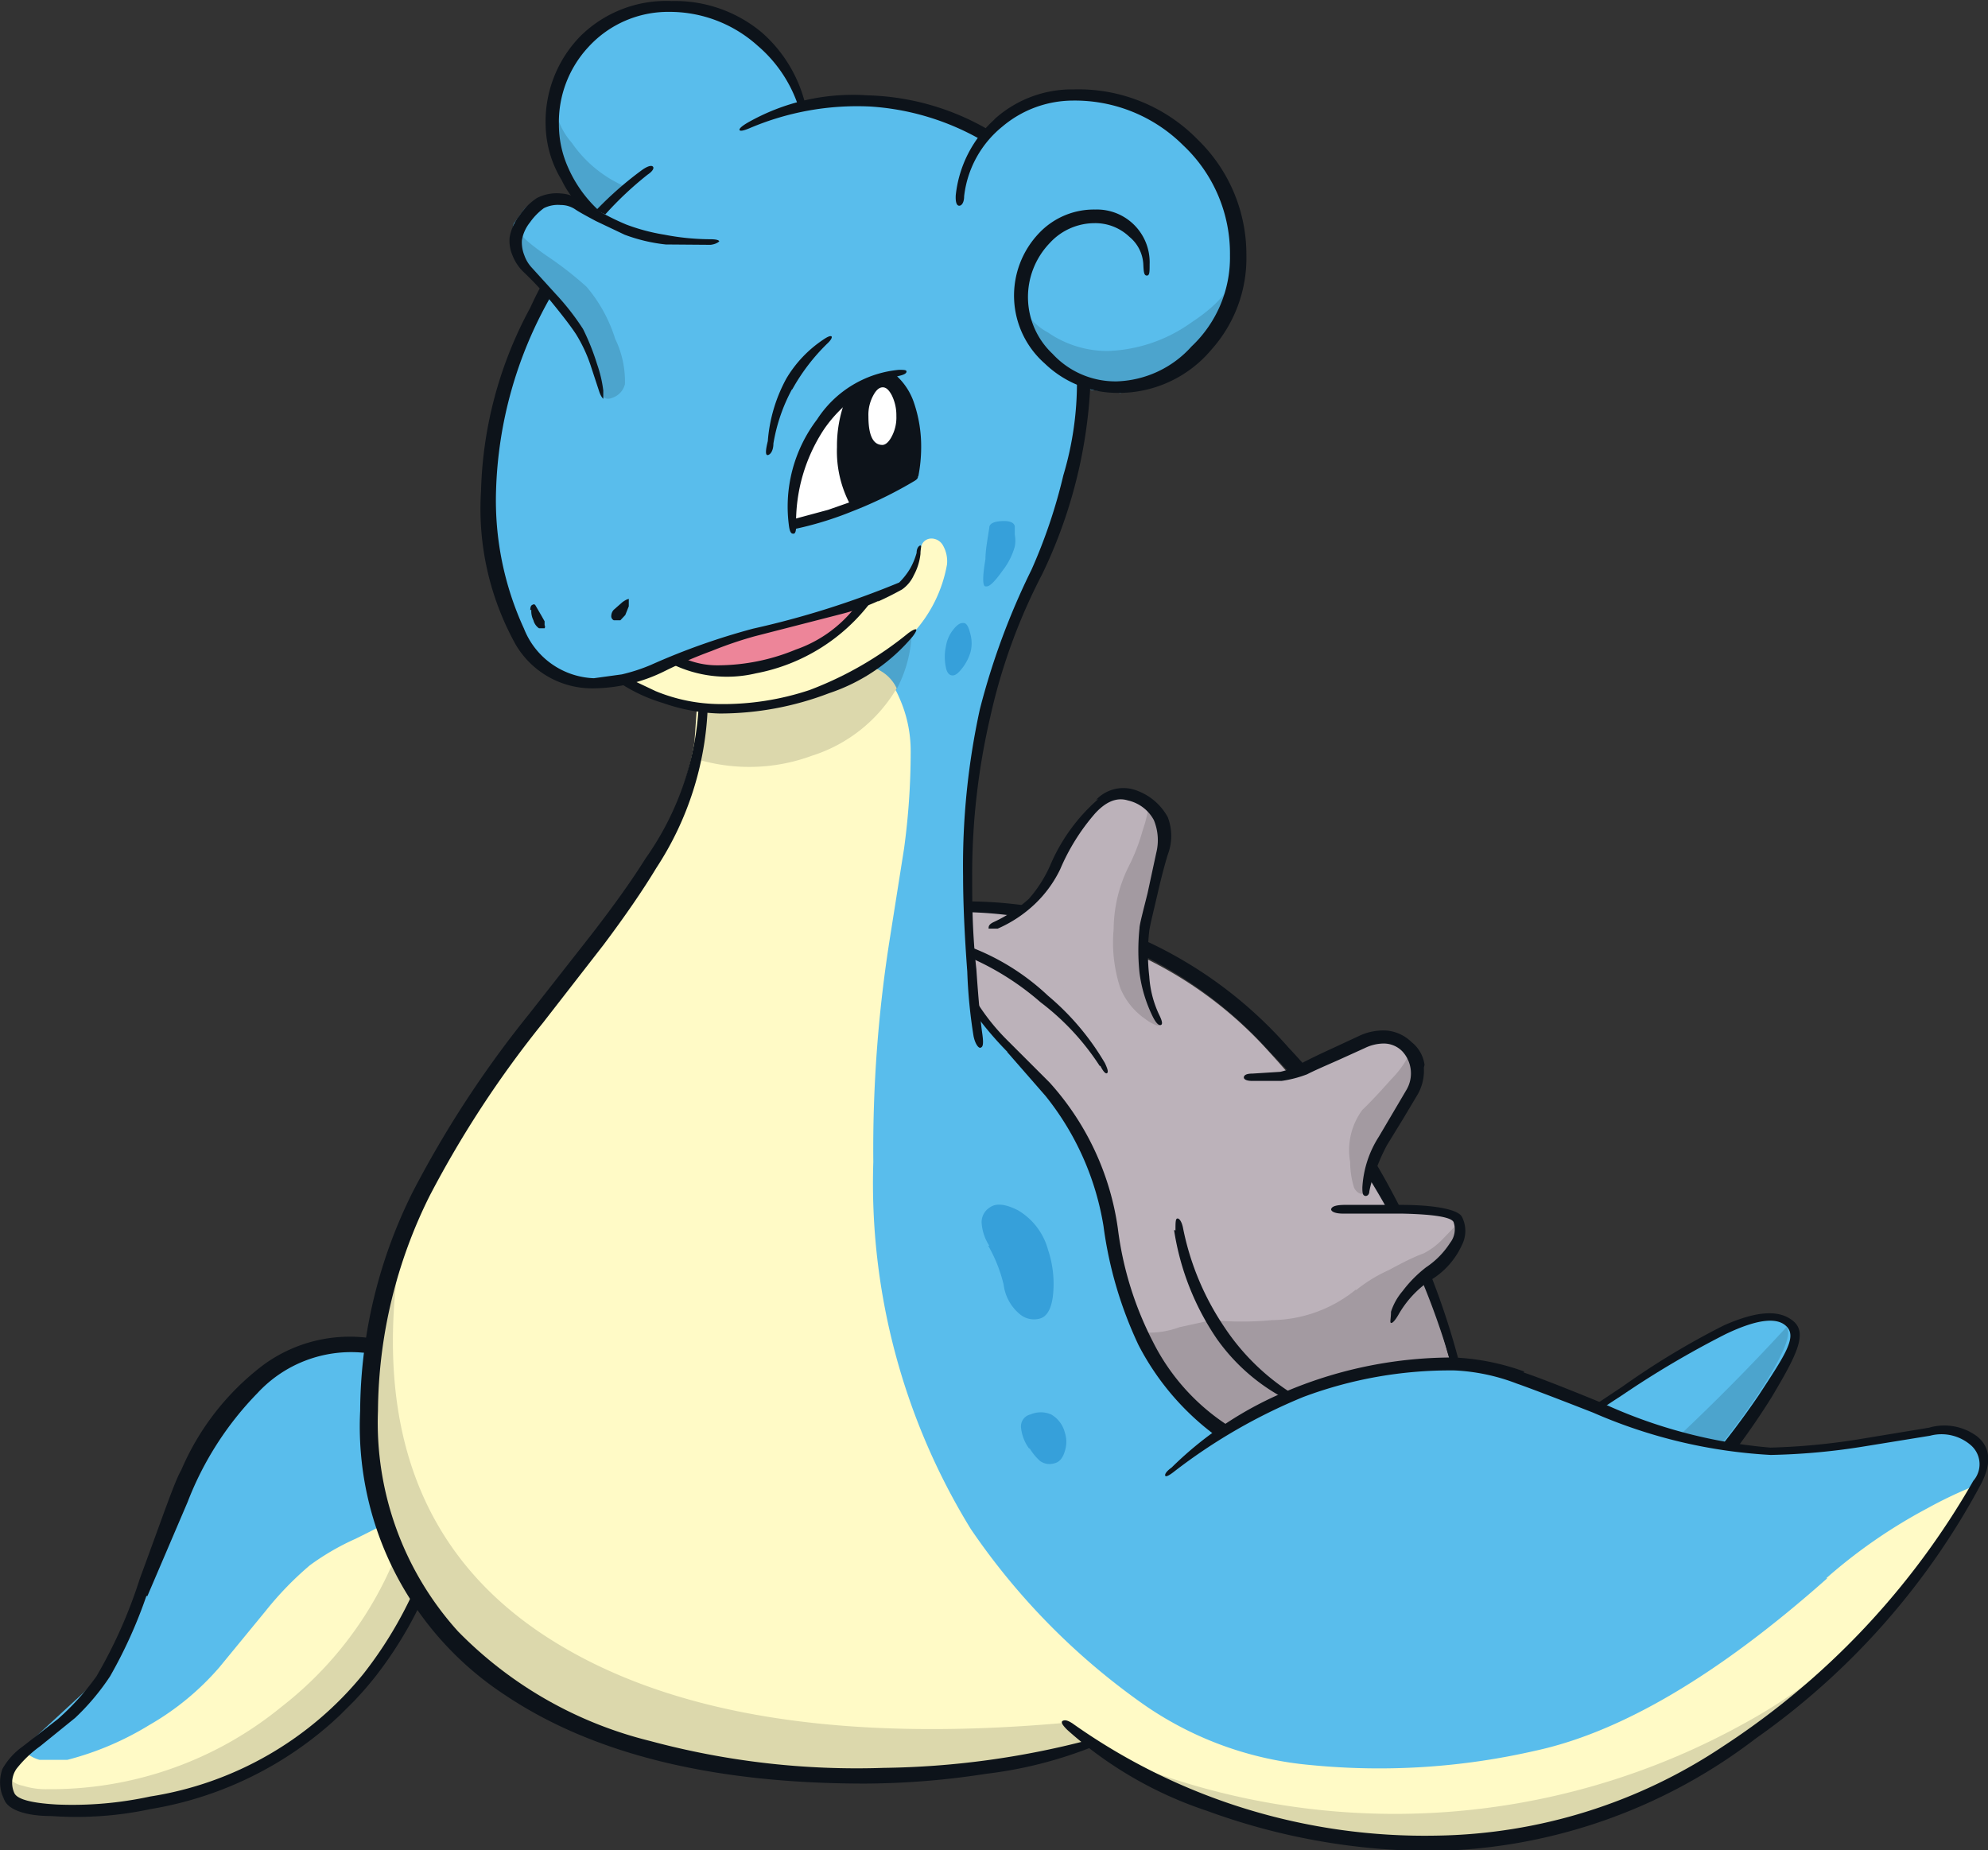 <svg xmlns="http://www.w3.org/2000/svg" viewBox="0 0 56.91 52.98"><rect x="0" y="0" width="56.91" height="52.98" fill="#333333" stroke="none"/><defs><style>.cls-1{fill:#bcb2ba;}.cls-1,.cls-10,.cls-2,.cls-3,.cls-4,.cls-5,.cls-6,.cls-7,.cls-8,.cls-9{fill-rule:evenodd;}.cls-2{fill:#a39aa1;}.cls-3{fill:#0d131a;}.cls-4{fill:#59bdec;}.cls-5{fill:#4ca4cd;}.cls-6{fill:#fffac6;}.cls-7{fill:#dcd8ac;}.cls-8{fill:#ed8599;}.cls-9{fill:#fff;}.cls-10{fill:#36a0da;}</style></defs><title>Asset 36@</title><g id="Layer_2" data-name="Layer 2"><g id="Layer_1-2" data-name="Layer 1"><path class="cls-1" d="M41.58,39.06l-8,3.85-8-12.52,2-4.36a11.16,11.16,0,0,1,4.93,1.28,11.56,11.56,0,0,1,3.64,2.61,34.75,34.75,0,0,1,3,3.73,14.94,14.94,0,0,1,2.36,5.41Z"/><path class="cls-2" d="M41,37.32l.54,1.74-.93,0a8.79,8.79,0,0,0-1.51.2,15.67,15.67,0,0,0-2.45.82,11,11,0,0,0-1.15.57L35,41a7.94,7.94,0,0,1-1.14-1,4.58,4.58,0,0,1-.69-.78c0-.09-.14-.29-.27-.61l-.19-.46A2.47,2.47,0,0,0,33.77,38l.92-.2a9.11,9.11,0,0,0,1.72,0,3.88,3.88,0,0,0,2.41-.88,1.85,1.85,0,0,1,.56-.4l.42-.19,1-.59c.58-.35.88-.57.91-.68a1.4,1.4,0,0,1-.26.93l-.39.38-.22.2.06.26.13.47Z"/><path class="cls-3" d="M41.52,39a20.78,20.78,0,0,0-5.17-8.88,12,12,0,0,0-8.58-4l0-.31A12.28,12.28,0,0,1,36.89,30a19,19,0,0,1,3,4.21A21.69,21.69,0,0,1,41.77,39s0,0-.11.07-.13,0-.14,0Z"/><path class="cls-1" d="M32.35,22.7a1.19,1.19,0,0,1,.73.48,1.57,1.57,0,0,1,.19,1.23l-.24,1-.2.69a7.17,7.17,0,0,0-.11.76,5.1,5.1,0,0,0,0,.83,3,3,0,0,0,.21,1l.28.53-.67.31-3.58-2.12-.53-.95a4.29,4.29,0,0,1,.77-.43,3.49,3.49,0,0,0,1-1.28c.08-.15.32-.53.73-1.15a2.37,2.37,0,0,1,.75-.73,1,1,0,0,1,.7-.21Z"/><path class="cls-1" d="M40.54,30.56a1,1,0,0,1,0,.64l-.4.64a5.47,5.47,0,0,0-.41.65l-.37.68a1.72,1.72,0,0,0-.24.59,1.69,1.69,0,0,1-.07.48L37.65,34l-1.8-1.22-.32-1.72a4.12,4.12,0,0,0,1.09-.13,3.35,3.35,0,0,0,.93-.31l.8-.44.7-.39.72,0c.33.06.53.14.59.26a1.32,1.32,0,0,1,.18.55Z"/><path class="cls-1" d="M40.07,34.55a3.16,3.16,0,0,1,1.23.21c.34.15.5.33.46.55l-.11.46a1,1,0,0,1-.29.41l-.53.37a1.22,1.22,0,0,0-.38.33l-.3.44c-.15.22-.25.37-.29.45s-.22,0-.52-.17l-.44-.34-.66-2.63,1.83-.08Z"/><path class="cls-2" d="M33.28,23.64a1.27,1.27,0,0,1,0,.57,5,5,0,0,1-.19.93,10.33,10.33,0,0,0-.28,1.26,11.29,11.29,0,0,0-.15,1.14,2.8,2.8,0,0,0,.19,1,4.56,4.56,0,0,0,.32.76q.06.09-.06.06a1.21,1.21,0,0,1-.32-.18,2,2,0,0,1-.72-.89,4.16,4.16,0,0,1-.19-1.68,4.1,4.1,0,0,1,.41-1.76,5.54,5.54,0,0,0,.42-1.07,4,4,0,0,0,.17-.67l.17.21.22.36Z"/><path class="cls-2" d="M40.3,30.22l.19.35a1.06,1.06,0,0,1-.17.91c-.58.94-.91,1.5-1,1.71a4.39,4.39,0,0,0-.14.58c-.06.25-.11.39-.15.41s-.19,0-.27-.18a2.55,2.55,0,0,1-.11-.73A1.94,1.94,0,0,1,39,31.78c.24-.23.51-.52.82-.87a2.89,2.89,0,0,0,.51-.69Z"/><path class="cls-2" d="M41.71,35a3.09,3.09,0,0,1-.15.89,1.11,1.11,0,0,1-.4.38l-.51.31a5.21,5.21,0,0,0-.8,1.22c-.13.24-.39.21-.77-.09a1.27,1.27,0,0,1-.33-.38c-.07-.15-.07-.26,0-.33a4.22,4.22,0,0,1,1-.63c.39-.21.7-.37,1-.48a2,2,0,0,0,.52-.38l.49-.51Z"/><path class="cls-3" d="M41.22,42.65a5,5,0,0,0,2.23-.95l3-2a22.36,22.36,0,0,1,2.9-1.75c.95-.42,1.6-.46,2-.11s.06,1-.63,2.16a20.64,20.64,0,0,1-3,3.76,21.18,21.18,0,0,1-4.56,3.6A11.22,11.22,0,0,1,37.76,49a23.25,23.25,0,0,1-5.62-.57,14,14,0,0,1-4.29-1.66,4.81,4.81,0,0,1-2.19-2.47,3.09,3.09,0,0,1,.69-2.94,2.86,2.86,0,0,1,2.36-.88,18.45,18.45,0,0,1,3.71.54l4.39,1a24.62,24.62,0,0,0,4.41.61Z"/><path class="cls-4" d="M40.9,42.87a5.63,5.63,0,0,0,2.4-.93c.5-.29,1.55-.95,3.15-2a27.08,27.08,0,0,1,2.95-1.74c.92-.44,1.51-.5,1.77-.19s-.11.85-.83,1.95a23.79,23.79,0,0,1-3,3.59A21.71,21.71,0,0,1,43,47a10.56,10.56,0,0,1-5.09,1.6,24.2,24.2,0,0,1-5.38-.52,14.71,14.71,0,0,1-4.23-1.55,5,5,0,0,1-2.26-2.27,2.7,2.7,0,0,1,.46-2.74,2.62,2.62,0,0,1,2.25-.83,16.76,16.76,0,0,1,3.62.53l4.27,1a23.07,23.07,0,0,0,4.24.61Z"/><path class="cls-5" d="M39.77,45.79c1.78,0,3.72-.83,5.84-2.49A59.38,59.38,0,0,0,51.14,38l0,0c.17.2-.11.85-.83,1.95a23.79,23.79,0,0,1-3,3.59A21.71,21.71,0,0,1,43,47a10.56,10.56,0,0,1-5.09,1.6,21.08,21.08,0,0,1-8-1.31c-2.34-.93-3.67-2.08-4-3.46a50.6,50.6,0,0,0,13.84,1.93Z"/><path class="cls-4" d="M43.25,39.44a23.51,23.51,0,0,1,2.61.93,15.34,15.34,0,0,0,2.78.84,14.61,14.61,0,0,0,2.16.34A14.19,14.19,0,0,0,53,41.36,17.33,17.33,0,0,0,55,41a2.38,2.38,0,0,1,.77-.12,1.21,1.21,0,0,1,.69.22.87.87,0,0,1,.3.88,1.6,1.6,0,0,1-.15.55c-1,.68-1.61,1.07-1.81,1.17s-.56.41-1.31,1L51,46.83a16.61,16.61,0,0,1-4.83,2.85,17.29,17.29,0,0,1-6.38,1.21q-7.41,0-11.24-4-4.23-4.36-4.23-13.68,0-1.42.15-3.9A29.29,29.29,0,0,1,24.84,26a15.91,15.91,0,0,0,.25-2.35A12,12,0,0,0,25,21.23c0-.13,0-.55-.06-1.27a.64.64,0,0,0-.4-.61,5.53,5.53,0,0,1-1,.47,7.92,7.92,0,0,1-2.68.47,5.18,5.18,0,0,1-2.25-.43,2.37,2.37,0,0,1-.47-.3L18,19.43c-.08.12-.46.18-1.12.18q-1.56,0-2.31-2A10.76,10.76,0,0,1,14,13.86,10.47,10.47,0,0,1,14.83,10a12.89,12.89,0,0,1,.57-1.25l.26-.47-.39-.43a1.89,1.89,0,0,1-.45-.77A1.12,1.12,0,0,1,15,6.41a2.54,2.54,0,0,1,.47-.56,1.07,1.07,0,0,1,.8-.08l.57.12a1.53,1.53,0,0,1-.5-.49,3.15,3.15,0,0,1-.51-1.86,3.19,3.19,0,0,1,1-2.49A3.26,3.26,0,0,1,19.16.19a4.51,4.51,0,0,1,1,.11,5,5,0,0,1,1.25.52,3.34,3.34,0,0,1,1.16,1.33,7.63,7.63,0,0,1,.44.93,6.48,6.48,0,0,1,3.55.19,6.39,6.39,0,0,1,1.54.67l.16-.19a2.62,2.62,0,0,1,.49-.45,3.37,3.37,0,0,1,2-.64,4.94,4.94,0,0,1,3.08,1.09A4,4,0,0,1,35.55,7.1,4,4,0,0,1,34,10.3a4.87,4.87,0,0,1-1.16.72,2.26,2.26,0,0,1-.77.23l-.79-.08-.39-.08-.06.78c-.05.58-.11,1.05-.17,1.39A14.47,14.47,0,0,1,30,15.44c-.31.86-.62,1.68-.94,2.46a16.74,16.74,0,0,0-.75,2.51,26.93,26.93,0,0,0-.54,3,19.41,19.41,0,0,0,0,3.46c0,.77.11,1.47.18,2.09l.48.56c.37.42.7.77,1,1a8.16,8.16,0,0,1,1.74,2.33A11.27,11.27,0,0,1,31.83,35l.68,2.66A6.16,6.16,0,0,0,34,40,7.82,7.82,0,0,0,35,41a13.25,13.25,0,0,1,3.69-1.58,14.27,14.27,0,0,1,2.63-.36,6.91,6.91,0,0,1,1.89.39Z"/><path class="cls-5" d="M21.19,20.28a8.21,8.21,0,0,0,2.35-.56,8.87,8.87,0,0,0,2.56-1.58A3.76,3.76,0,0,1,25,20.64a7.14,7.14,0,0,0,0-.83.65.65,0,0,0-.4-.46,6,6,0,0,1-.93.43,7.74,7.74,0,0,1-2.43.5Z"/><path class="cls-6" d="M25.66,16.9a1.86,1.86,0,0,0,.58-.82l.13-.43a.3.3,0,0,1,.3-.23.38.38,0,0,1,.32.19.92.92,0,0,1,.12.55,3.92,3.92,0,0,1-1,2,5.41,5.41,0,0,1-2.34,1.56,8.32,8.32,0,0,1-2.94.55,5.19,5.19,0,0,1-2.13-.43L18,19.43l1.32-.56a14.09,14.09,0,0,1,2.34-.74l2.63-.7a6.08,6.08,0,0,0,1.37-.53Z"/><path class="cls-6" d="M9,43.75a9.71,9.71,0,0,1,1-.59l.94,0c.5,0,.8,0,.88-.16l.92-1.29,0,1.13a6.76,6.76,0,0,1-.55,2.3,20.85,20.85,0,0,1-1.29,2.43,7.44,7.44,0,0,1-2,2.1A15,15,0,0,1,5.68,51.2a8,8,0,0,1-3.15.68L.85,51.72c-.37-.07-.59-.17-.64-.33a1,1,0,0,1,0-.69,1.38,1.38,0,0,1,.69-.77,1.92,1.92,0,0,0,.85.13,4.74,4.74,0,0,0,1.46-.93,11.19,11.19,0,0,0,1.67-1.52A17.91,17.91,0,0,1,6.5,46.07a13.55,13.55,0,0,0,1.44-1.38A5.1,5.1,0,0,1,9,43.75Z"/><path class="cls-7" d="M11.82,43l.93-1.31,0,1.13a6.76,6.76,0,0,1-.55,2.3c-.57,1.22-1,2-1.24,2.46A6.7,6.7,0,0,1,9,49.68a15.1,15.1,0,0,1-3.27,1.6A8.56,8.56,0,0,1,2.56,52L.79,51.79c-.42-.08-.65-.2-.7-.35a.83.83,0,0,1,0-.32l.07-.34a.7.7,0,0,0,.49.35,2.17,2.17,0,0,0,.71.1,10.42,10.42,0,0,0,6.7-2.36A10.43,10.43,0,0,0,11.82,43Z"/><path class="cls-4" d="M7.2,39.49a8.41,8.41,0,0,1,1.18-.78,2.81,2.81,0,0,1,1.4-.4,3.84,3.84,0,0,1,1.42.37,3.09,3.09,0,0,1,1.06.74,2.7,2.7,0,0,1,.39,1.38,8.4,8.4,0,0,1,.06,1L11.08,43.6s-.33.18-.9.46a7.12,7.12,0,0,0-1.31.76,9.34,9.34,0,0,0-1.26,1.3L6.28,47.74a7.72,7.72,0,0,1-2,1.65,8.58,8.58,0,0,1-2.35,1l-.8,0a1,1,0,0,1-.49-.31l1.9-1.75A5.34,5.34,0,0,0,3.39,47,14.3,14.3,0,0,0,4,45.48c.07-.21.29-.76.66-1.64s.57-1.38.64-1.61a5.77,5.77,0,0,1,.76-1.42,5.61,5.61,0,0,1,1.1-1.32Z"/><path class="cls-3" d="M5.19,42.09a7.43,7.43,0,0,1,2.34-3,4.18,4.18,0,0,1,3.1-.77,2.3,2.3,0,0,1,2.12,2.1,6,6,0,0,1,0,3.58,11.34,11.34,0,0,1-2,4,10.36,10.36,0,0,1-6.44,3.8A10.1,10.1,0,0,1,1.48,52C.69,52,.24,51.8.13,51.55a1.11,1.11,0,0,1-.06-.9A2,2,0,0,1,.66,50l1-.78A7.26,7.26,0,0,0,2.76,48,13.8,13.8,0,0,0,4,45.21c.65-1.76,1-2.8,1.19-3.12Zm-1,3.61A13.47,13.47,0,0,1,3.15,48a6.74,6.74,0,0,1-1,1.19l-1,.81a3.3,3.3,0,0,0-.68.65.71.71,0,0,0-.06.69q.12.27,1.23.33a10.52,10.52,0,0,0,2.66-.23,9.8,9.8,0,0,0,6.11-3.52,11.64,11.64,0,0,0,1.7-3,8.51,8.51,0,0,0,.58-2.93,3.89,3.89,0,0,0-.57-2.26,2.22,2.22,0,0,0-1.75-1,3.65,3.65,0,0,0-3,1.16,9.18,9.18,0,0,0-2,3.12L4.22,45.7Z"/><path class="cls-8" d="M19.45,18.85l2.05-.79q.48-.16,3.12-.78a1.78,1.78,0,0,1-.73.94A7,7,0,0,1,22,19a3.54,3.54,0,0,1-1.94.11,2.09,2.09,0,0,1-.48-.19l-.17-.1Z"/><path class="cls-6" d="M52.28,45.19a15.09,15.09,0,0,1,2.89-2,12.09,12.09,0,0,1,1.42-.67,16,16,0,0,1-2.43,3.58,21.87,21.87,0,0,1-3.66,3.32A16.18,16.18,0,0,1,41,52.84a18.3,18.3,0,0,1-7-1.44,20.2,20.2,0,0,1-2.09-1L31.22,50c-.54.17-1.18.34-1.93.51a17.74,17.74,0,0,1-3.83.51Q17.95,51,14,48a8.8,8.8,0,0,1-3.57-7.38,14.51,14.51,0,0,1,2-7.24,21.42,21.42,0,0,1,1.61-2.4l1.22-1.52c.65-.83,1.33-1.76,2-2.8a28.2,28.2,0,0,0,1.87-3.1,8,8,0,0,0,.75-2.32l.07-1a10.17,10.17,0,0,0,3.79-.58,2.77,2.77,0,0,0,1-.59c.42,0,.75.32,1,.9a3.72,3.72,0,0,1,.33,1.55,20.51,20.51,0,0,1-.19,2.78l-.4,2.53A38.53,38.53,0,0,0,25,33.27a18.91,18.91,0,0,0,2.79,10.51,19.65,19.65,0,0,0,5,5.06,9.89,9.89,0,0,0,4.74,1.7,20,20,0,0,0,6.42-.41q3.7-.8,8.36-4.94Z"/><path class="cls-7" d="M23.24,21.64a5.18,5.18,0,0,1-3.41.06A6.93,6.93,0,0,0,20,20.64v-.4a10.17,10.17,0,0,0,3.79-.58,2.77,2.77,0,0,0,1-.59,1.13,1.13,0,0,1,.88.64,4.34,4.34,0,0,1-2.43,1.93Z"/><path class="cls-7" d="M56.42,42.59l.16,0a15.82,15.82,0,0,1-2.42,3.56,21.87,21.87,0,0,1-3.66,3.32A16.18,16.18,0,0,1,41,52.84a17.24,17.24,0,0,1-5.54-.94,18.25,18.25,0,0,1-3.42-1.53,20.62,20.62,0,0,0,17.85-1,15.57,15.57,0,0,0,6.51-6.74Z"/><path class="cls-7" d="M11.44,35.46l.09-.07Q10.09,43.54,16,47.09q5.08,3.06,14.38,2.25h.31l.54.61L29,50.51a16.49,16.49,0,0,1-3.49.46Q17.95,51,14,48a8.8,8.8,0,0,1-3.57-7.38,13.79,13.79,0,0,1,1-5.12Z"/><path class="cls-9" d="M24.67,11.19,25,14.25,23.27,15l-.59.08a5.59,5.59,0,0,1,.09-.94,3.88,3.88,0,0,1,.55-1.61,5.79,5.79,0,0,1,.91-1,2.93,2.93,0,0,1,.44-.33Z"/><path class="cls-5" d="M15.88,4.13a3.05,3.05,0,0,1,0-1.59,2,2,0,0,0,.49,1.55,3.57,3.57,0,0,0,1.57,1.27l-.81.8a3.77,3.77,0,0,1-1.25-2Z"/><path class="cls-3" d="M25.16,17.2a6.09,6.09,0,0,1-1.07.38l-2.49.64a11.3,11.3,0,0,0-1.23.42,13.37,13.37,0,0,0-1.33.57,4.67,4.67,0,0,1-2.05.5,2.54,2.54,0,0,1-2.22-1.24,8,8,0,0,1-1-4.41,11.63,11.63,0,0,1,1.41-5.25,10,10,0,0,1,3.21-3.95c.16-.11.26-.13.3-.09s0,.13-.15.23a9.8,9.8,0,0,0-2.79,3.52,11.89,11.89,0,0,0-1.55,5.54A8.78,8.78,0,0,0,15,18a2.24,2.24,0,0,0,2,1.42l.8-.11a5.06,5.06,0,0,0,.83-.27A19.42,19.42,0,0,1,21.56,18a25.3,25.3,0,0,0,4.18-1.32,2,2,0,0,0,.32-.41,2,2,0,0,0,.18-.44c0-.14.07-.21.11-.21s0,.09,0,.24a1.65,1.65,0,0,1-.19.61,1,1,0,0,1-.34.41c-.2.11-.43.23-.7.35Z"/><path class="cls-3" d="M18,17.17s0,.08,0,.19l-.1.25-.14.15h-.19a.13.13,0,0,1-.07-.14.26.26,0,0,1,.07-.16l.25-.22c.1-.07.17-.1.19-.08Z"/><path class="cls-3" d="M15.18,17.47q0-.13.06-.15a.06.06,0,0,1,.08,0l.07.12.11.19.09.16,0,.11a.09.09,0,0,1,0,.09s-.09,0-.16,0a.4.4,0,0,1-.16-.23.58.58,0,0,1-.06-.3Z"/><path class="cls-3" d="M22.67,11.15a5,5,0,0,0-.53,1.55c0,.21-.09.32-.16.33s-.07-.12,0-.4a4.44,4.44,0,0,1,.53-1.79,3.46,3.46,0,0,1,1.05-1.11c.13-.09.21-.12.24-.1s0,.1-.12.21a5.68,5.68,0,0,0-1,1.31Z"/><path class="cls-3" d="M19.51,18.82a2.38,2.38,0,0,0,1.06.23,5.86,5.86,0,0,0,2.21-.45,3.7,3.7,0,0,0,1.69-1.2l.48-.19a5.37,5.37,0,0,1-3.31,2.07A3.59,3.59,0,0,1,19.21,19l.3-.13Z"/><path class="cls-3" d="M28.32,3.76,28.08,4a7.33,7.33,0,0,0-3.17-.95,7.85,7.85,0,0,0-3.45.62c-.19.08-.28.09-.29.05s.07-.11.22-.2a6.08,6.08,0,0,1,3.44-.79,7.23,7.23,0,0,1,3.49,1Z"/><path class="cls-5" d="M29.32,8.87a1.76,1.76,0,0,0,.68.65,3,3,0,0,0,1.71.53,4.35,4.35,0,0,0,2.4-.82c.84-.55,1.28-1.12,1.31-1.71a3.91,3.91,0,0,1-.8,2.18A3.08,3.08,0,0,1,32,11.09a2.49,2.49,0,0,1-2.26-1.18,3.21,3.21,0,0,1-.37-.82l-.05-.22Z"/><path class="cls-3" d="M23.08,3.1,22.84,3a3.88,3.88,0,0,0-1.15-1.69A3.76,3.76,0,0,0,19.16.34a3.09,3.09,0,0,0-2.31,1A3.16,3.16,0,0,0,16,3.58a3,3,0,0,0,.26,1.21,3.68,3.68,0,0,0,.94,1.29L16.72,6a2.5,2.5,0,0,1-.64-.84,3.13,3.13,0,0,1-.46-1.56,3.5,3.5,0,0,1,1-2.57,3.49,3.49,0,0,1,2.6-1,3.87,3.87,0,0,1,2.6.91A4,4,0,0,1,23.08,3.1Z"/><path class="cls-3" d="M28.45,3.43a3.31,3.31,0,0,1,2.29-.87A4.77,4.77,0,0,1,34.29,4a4.58,4.58,0,0,1,1.39,3.3,3.93,3.93,0,0,1-1,2.71A3.46,3.46,0,0,1,32,11.25a3,3,0,0,1-2.09-.84,2.59,2.59,0,0,1-.16-3.74A2.16,2.16,0,0,1,31.35,6a1.51,1.51,0,0,1,1.56,1.57c0,.22,0,.32-.08.32s-.09-.1-.1-.31a1.09,1.09,0,0,0-.4-.8,1.41,1.41,0,0,0-1-.39,1.74,1.74,0,0,0-1.28.57,2.23,2.23,0,0,0,.08,3.17,2.45,2.45,0,0,0,1.84.79,3,3,0,0,0,2.14-1,3.5,3.5,0,0,0,1.1-2.61,4.25,4.25,0,0,0-1.34-3.15,4.39,4.39,0,0,0-3.17-1.28,3.14,3.14,0,0,0-2,.74,3,3,0,0,0-1.1,2c0,.19-.08.28-.15.27s-.1-.12-.09-.3a3.4,3.4,0,0,1,1.12-2.18Z"/><path class="cls-3" d="M31.21,11.09a14,14,0,0,1-1.37,5.34,16.63,16.63,0,0,0-1.49,4.09,19.89,19.89,0,0,0-.52,4.54c0,.72,0,1.62.12,2.69.06.89.12,1.5.17,1.85s0,.38-.05.4-.15-.09-.2-.33a14.67,14.67,0,0,1-.18-1.85c-.08-1.06-.12-2-.12-2.74a21,21,0,0,1,.48-4.77,20.49,20.49,0,0,1,1.48-4,15.27,15.27,0,0,0,.91-2.7,9.26,9.26,0,0,0,.39-2.69l.38.16Z"/><path class="cls-3" d="M25.63,10.73a1.84,1.84,0,0,1,.54.82,3.87,3.87,0,0,1,.2,1.26,4.3,4.3,0,0,1-.08.82h0l-.66.35c-.23.11-.65.27-1.28.49a3.25,3.25,0,0,1-.39-1.67,3.69,3.69,0,0,1,.23-1.32,1.81,1.81,0,0,1,.32-.26,4.1,4.1,0,0,1,1.16-.5Z"/><path class="cls-3" d="M25.34,10.82a1.22,1.22,0,0,1,.49.71,3.91,3.91,0,0,1,.2,1.28,4.23,4.23,0,0,1-.12,1l-.32.17c-.24.11-.57.24-1,.39a3.4,3.4,0,0,1-.31-1.57,4.31,4.31,0,0,1,.1-1,2.3,2.3,0,0,1,.28-.72,4.46,4.46,0,0,1,.69-.3Z"/><path class="cls-9" d="M25,11.32c.08-.15.17-.23.27-.23s.18.08.26.23a1.29,1.29,0,0,1,.13.59,1.16,1.16,0,0,1-.15.62c-.08.14-.17.21-.25.21-.27,0-.4-.28-.4-.82a1.16,1.16,0,0,1,.14-.6Z"/><path class="cls-3" d="M25.73,10.59c.15,0,.22,0,.22.05s-.07.09-.2.12a3.84,3.84,0,0,0-2.16,1.53,4.84,4.84,0,0,0-.8,2.78q0,.23-.09.21c-.06,0-.09-.07-.11-.19a4.12,4.12,0,0,1,.8-3.08,3.13,3.13,0,0,1,2.34-1.42Z"/><path class="cls-3" d="M23.73,14.59l1-.35c.4-.16.86-.37,1.37-.62h.18c0,.05,0,.09-.1.15a11.8,11.8,0,0,1-1.78.87,9.78,9.78,0,0,1-1.71.52s-.08,0-.09-.12,0-.16.1-.17l1-.27Z"/><path class="cls-4" d="M19.69,6.83l.91,0,.58.5L18.4,10.83l-1.18.53a2,2,0,0,0-.15-.61l-1-2L15.37,8A2.64,2.64,0,0,1,14.71,7a1,1,0,0,1,0-.6L15,6a.85.85,0,0,1,.43-.26L16,5.66a3.07,3.07,0,0,1,1.13.39l1.3.59a5.15,5.15,0,0,0,1.29.19Z"/><path class="cls-5" d="M14.88,6.61c0,.13.28.37.75.7a10.2,10.2,0,0,1,1.16.9,4.25,4.25,0,0,1,.82,1.49A2.8,2.8,0,0,1,17.89,11a.55.55,0,0,1-.36.39q-.29.12-.36-.27a8.46,8.46,0,0,0-.3-1,6.54,6.54,0,0,0-.38-.81L16,8.68a3.32,3.32,0,0,0-.46-.49l-.35-.34-.3-.35a.86.86,0,0,1-.11-.6l.07-.29Z"/><path class="cls-3" d="M20.32,6.85q.25,0,.27.06s-.07.08-.25.1L19.06,7a4.76,4.76,0,0,1-1.18-.28l-.82-.39c-.3-.16-.5-.27-.6-.34a.74.74,0,0,0-.41-.12.9.9,0,0,0-.48.09,1.74,1.74,0,0,0-.4.41,1.11,1.11,0,0,0-.23.51,1,1,0,0,0,.07.43,1,1,0,0,0,.21.35l.69.76a7.1,7.1,0,0,1,.78,1,6.64,6.64,0,0,1,.4,1,3.66,3.66,0,0,1,.18.76q0,.22,0,.24s-.07-.06-.12-.22l-.25-.76a4.22,4.22,0,0,0-.41-.87c-.15-.23-.39-.54-.7-.92A9.63,9.63,0,0,0,15,7.8a1.32,1.32,0,0,1-.33-.49,1.05,1.05,0,0,1-.08-.52,1.4,1.4,0,0,1,.29-.63,1.72,1.72,0,0,1,.49-.49,1.24,1.24,0,0,1,.69-.13,1,1,0,0,1,.49.16l.66.38a6.9,6.9,0,0,0,.72.35,5.58,5.58,0,0,0,1.09.29,7,7,0,0,0,1.27.13Z"/><path class="cls-10" d="M29.47,41.49a1.22,1.22,0,0,1-.24-.6.35.35,0,0,1,.27-.39.75.75,0,0,1,.59,0,.83.83,0,0,1,.39.51.86.86,0,0,1,0,.55c-.06.2-.16.31-.3.34a.46.46,0,0,1-.41-.07,1.55,1.55,0,0,1-.3-.37Z"/><path class="cls-10" d="M28.32,35.67A1.38,1.38,0,0,1,28.1,35a.5.5,0,0,1,.24-.43q.27-.19.81.09A1.88,1.88,0,0,1,30,35.78a3.07,3.07,0,0,1,.14,1.34c-.05.38-.18.59-.39.64a.63.63,0,0,1-.53-.11,1.31,1.31,0,0,1-.49-.87,4.2,4.2,0,0,0-.44-1.11Z"/><path class="cls-10" d="M29.72,37.47c-.12,0-.25,0-.38-.18a1.91,1.91,0,0,1-.35-.77,3.93,3.93,0,0,0-.53-1.18.86.86,0,0,1-.13-.3.34.34,0,0,1,.17-.25c.12-.1.34,0,.65.26a1.66,1.66,0,0,1,.6.86q.39,1.4,0,1.56Z"/><path class="cls-10" d="M30.06,41.63h-.15l-.19-.28L29.5,41a.14.14,0,0,1,.11-.22.45.45,0,0,1,.34,0,.51.51,0,0,1,.27.32.79.79,0,0,1,.05.36q0,.1-.21.15Z"/><path class="cls-3" d="M28.84,30.12a9.82,9.82,0,0,1-1-1.19l0-.44a6.14,6.14,0,0,0,1,1.3L30.05,31A7.86,7.86,0,0,1,32,35.17,9.68,9.68,0,0,0,33,38.41a6.13,6.13,0,0,0,2.22,2.45l-.36.29a7.52,7.52,0,0,1-2.27-2.64,11.5,11.5,0,0,1-1-3.4,8,8,0,0,0-1.66-3.73l-1.1-1.26Z"/><path class="cls-3" d="M31.48,30.52a7.16,7.16,0,0,0-1.69-1.82,7.85,7.85,0,0,0-1.95-1.25l0-.31A6.71,6.71,0,0,1,30,28.51a7.4,7.4,0,0,1,1.63,1.93c.07.15.1.24.07.28s-.1,0-.2-.2Z"/><path class="cls-3" d="M33.65,35.23c0-.21,0-.33.05-.34s.13.07.17.29A7.76,7.76,0,0,0,35.05,38a6.5,6.5,0,0,0,2,1.94l-.3.09a5.57,5.57,0,0,1-1.92-1.7,7.55,7.55,0,0,1-1.22-3.11Z"/><path class="cls-3" d="M43.62,39.3c.39.13,1.14.42,2.26.88a14.3,14.3,0,0,0,4.8,1.27,18.91,18.91,0,0,0,2.54-.24l2-.33a1.57,1.57,0,0,1,1.38.25c.39.32.42.79.09,1.4a21,21,0,0,1-6.43,7.25A15.6,15.6,0,0,1,41.08,53a18.79,18.79,0,0,1-6.53-1.15,11.31,11.31,0,0,1-4-2.32c-.15-.15-.19-.23-.12-.26s.16,0,.29.09a17.42,17.42,0,0,0,10.41,3.2A15.14,15.14,0,0,0,49.33,50a22.23,22.23,0,0,0,7.16-7.6.72.72,0,0,0-.05-1,1.28,1.28,0,0,0-1.19-.29l-1.85.3a18.76,18.76,0,0,1-2.71.25,14.66,14.66,0,0,1-5.08-1.21c-1.25-.49-2-.77-2.18-.83a5.68,5.68,0,0,0-1.79-.38,12,12,0,0,0-4.33.76,15.91,15.91,0,0,0-3.69,2.13c-.15.12-.24.16-.26.13s0-.11.18-.24a10.35,10.35,0,0,1,3.35-2.21,12.22,12.22,0,0,1,4.74-.94,6.76,6.76,0,0,1,2,.4Z"/><path class="cls-3" d="M31.38,22.9a1.07,1.07,0,0,1,1.05-.3,1.65,1.65,0,0,1,1,.8,1.5,1.5,0,0,1,0,1.07c-.08.26-.18.63-.29,1.11s-.21.87-.24,1.07a5.7,5.7,0,0,0,0,1.31,3,3,0,0,0,.28,1.09c.09.18.11.28.05.3s-.14-.06-.23-.24a4,4,0,0,1-.38-1.26,6.18,6.18,0,0,1,0-1.27c0-.1.09-.44.23-1l.25-1.16a1.5,1.5,0,0,0-.07-.94,1.12,1.12,0,0,0-.74-.56c-.29-.09-.6,0-.94.37a6,6,0,0,0-1,1.6,3.43,3.43,0,0,1-.73,1,3.68,3.68,0,0,1-1.06.7h-.26c0-.06,0-.12.15-.19a4,4,0,0,0,1-.66,3.7,3.7,0,0,0,.63-1,5.23,5.23,0,0,1,1.36-1.86Z"/><path class="cls-3" d="M40.76,30.57a1.37,1.37,0,0,1-.19.79l-.4.67-.46.75a5.27,5.27,0,0,0-.3.66,3.29,3.29,0,0,0-.21.67c0,.1-.07.15-.13.13S39,34.16,39,34a3,3,0,0,1,.47-1.45l.79-1.34a.93.93,0,0,0-.11-1.1.74.74,0,0,0-.55-.23,1.25,1.25,0,0,0-.53.13l-.75.34c-.43.19-.73.32-.9.41a3.36,3.36,0,0,1-.73.19l-.85,0c-.18,0-.25-.06-.23-.12s.1-.09.25-.09l.79-.05a2,2,0,0,0,.58-.23c.19-.1.51-.26.95-.46l.71-.33a1.61,1.61,0,0,1,.83-.16,1.18,1.18,0,0,1,.69.33,1,1,0,0,1,.37.65Z"/><path class="cls-3" d="M38.11,34.63c0-.09.16-.13.39-.13h1.59c1.07,0,1.66.15,1.76.34a.89.89,0,0,1,0,.81,2.27,2.27,0,0,1-.89,1,2.93,2.93,0,0,0-.93,1c-.1.17-.17.24-.21.23s0-.13,0-.32a1.72,1.72,0,0,1,.33-.59,3.61,3.61,0,0,1,.67-.68,2.39,2.39,0,0,0,.69-.7.63.63,0,0,0,.1-.6q-.11-.21-1.47-.24H38.45c-.25,0-.37-.07-.34-.15Z"/><path class="cls-3" d="M20.59,20.16a7.85,7.85,0,0,0,2.58-.4A10.12,10.12,0,0,0,26,18.13c.11-.08.19-.12.22-.11s0,.08-.09.2a5.32,5.32,0,0,1-2.4,1.63,8.73,8.73,0,0,1-3.13.58,5.29,5.29,0,0,1-1.62-.3,4.66,4.66,0,0,1-1.26-.59l.29-.11.76.36a4.9,4.9,0,0,0,1.83.37Z"/><path class="cls-3" d="M20,20.24l.26,0a9,9,0,0,1-1.47,4.61c-.38.63-.88,1.36-1.51,2.2l-1.74,2.24a29.93,29.93,0,0,0-3.24,4.95,14,14,0,0,0-1.48,6.16,8.91,8.91,0,0,0,2.29,6.31,11.55,11.55,0,0,0,5.5,3.14,22.7,22.7,0,0,0,6.69.77,24.25,24.25,0,0,0,5.84-.79l.18.17a12.11,12.11,0,0,1-3.09.79,23,23,0,0,1-3.47.28q-6.53,0-10.31-2.54a9.19,9.19,0,0,1-4.14-8.13,14.17,14.17,0,0,1,1.51-6.28,30.43,30.43,0,0,1,3.33-5.09l1.78-2.27c.65-.84,1.17-1.57,1.55-2.18A8.31,8.31,0,0,0,20,20.24Z"/><path class="cls-10" d="M28.21,16.79c-.08,0-.09-.26,0-.78,0-.26.06-.56.11-.9,0-.12.14-.18.37-.19s.34.05.36.15l0,.24a.91.91,0,0,1,0,.34,2,2,0,0,1-.35.69q-.32.45-.45.45Z"/><path class="cls-10" d="M27.59,17.84c.08,0,.14.11.19.32a1,1,0,0,1,0,.52,1.38,1.38,0,0,1-.21.42c-.12.16-.21.24-.3.24s-.16-.07-.19-.22a1.44,1.44,0,0,1,0-.62,1,1,0,0,1,.2-.46c.1-.13.19-.2.27-.2Z"/></g></g></svg>
